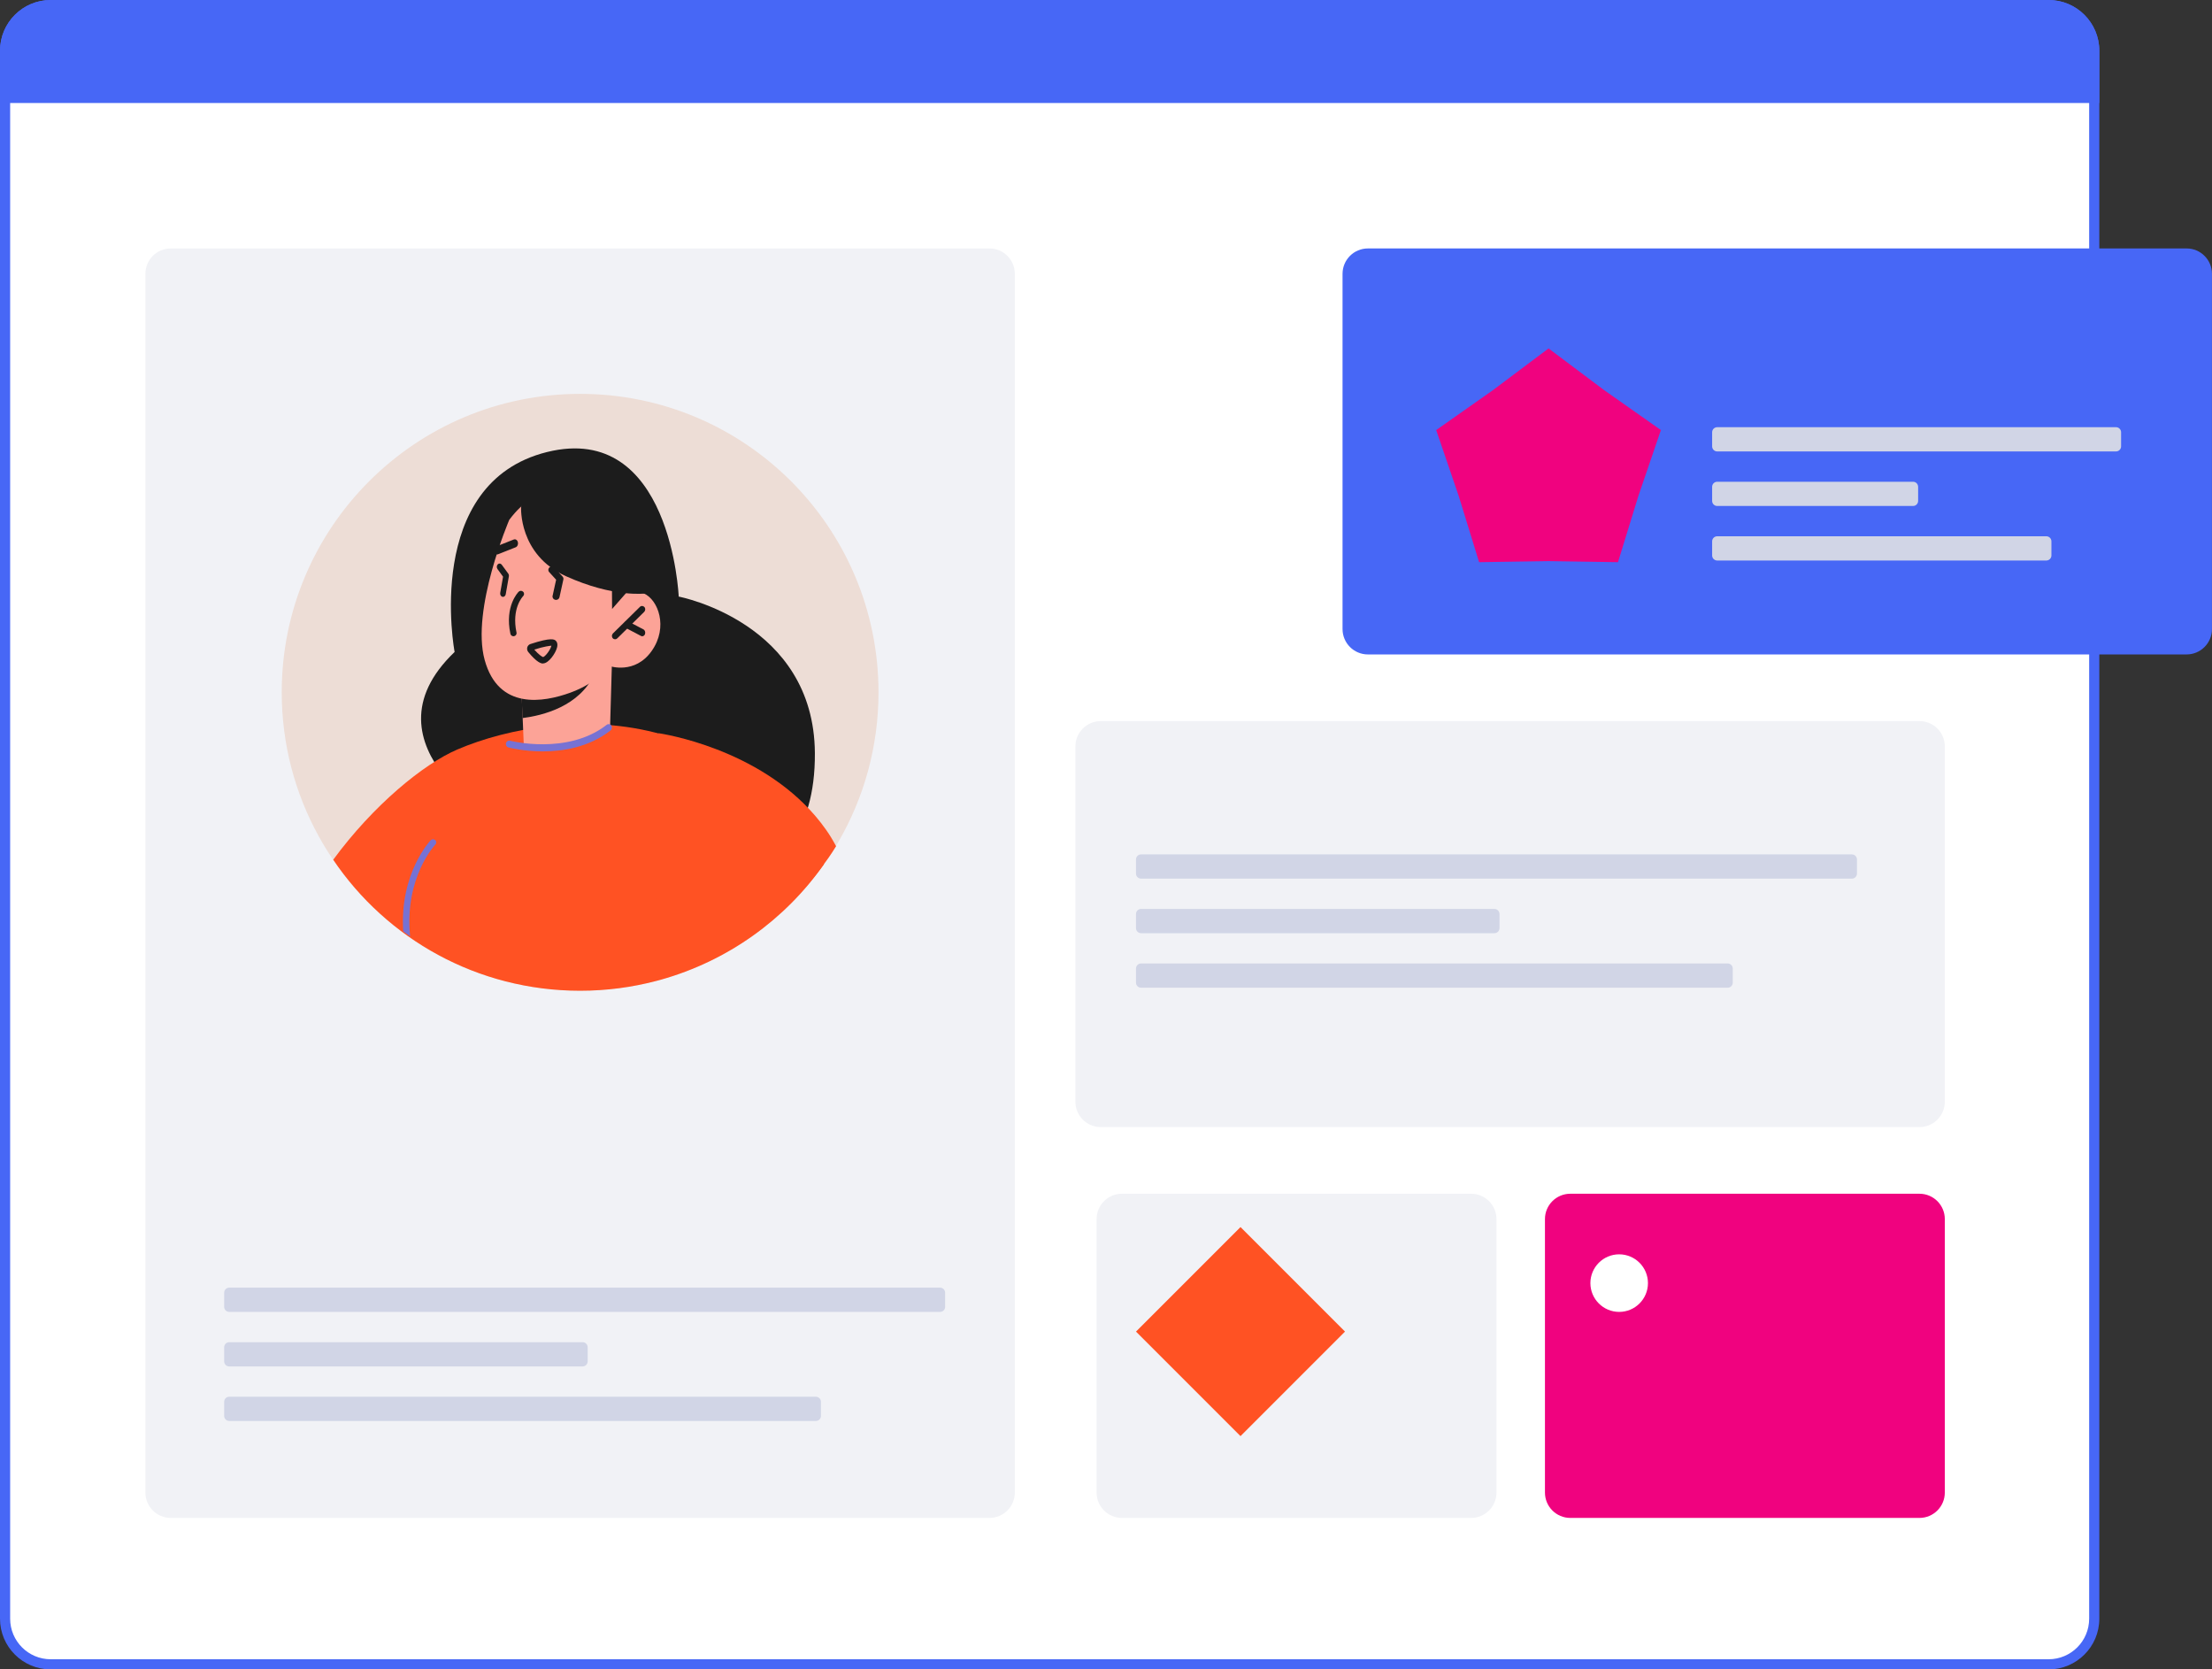 <svg width="436" height="329" viewBox="0 0 436 329" fill="none" xmlns="http://www.w3.org/2000/svg">

<rect x="0" y="0" width="436" height="329" fill="#333333" stroke="none"/>

<g id="ecomj" clip-path="url(#clip0_0_1)">
<g id="frame">
<path id="Vector" d="M403.788 1H10C5.029 1 1 5.029 1 10V319C1 323.971 5.029 328 10 328H403.788C408.759 328 412.788 323.971 412.788 319V10C412.788 5.029 408.759 1 403.788 1Z" fill="white"/>
<path id="Vector (Stroke)" fill-rule="evenodd" clip-rule="evenodd" d="M10 2C5.582 2 2 5.582 2 10V319C2 323.418 5.582 327 10 327H403.788C408.206 327 411.788 323.418 411.788 319V10C411.788 5.582 408.206 2 403.788 2H10ZM0 10C0 4.477 4.477 0 10 0H403.788C409.311 0 413.788 4.477 413.788 10V319C413.788 324.523 409.311 329 403.788 329H10C4.477 329 0 324.523 0 319V10Z" fill="#4767F6"/>
<path id="Vector_2" d="M0.5 10C0.5 4.753 4.753 0.5 10 0.5H403.788C409.034 0.5 413.288 4.753 413.288 10V19.801H0.5V10Z" fill="#4767F6"/>
<path id="Vector (Stroke)_2" fill-rule="evenodd" clip-rule="evenodd" d="M10 1C5.029 1 1 5.029 1 10V19.301H412.788V10C412.788 5.029 408.758 1 403.788 1H10ZM0 10C0 4.477 4.477 0 10 0H403.788C409.31 0 413.788 4.477 413.788 10V20.301H0V10Z" fill="#4767F6"/>
</g>
<g id="card-dot">
<path id="Vector_3" d="M304.52 240.256C304.52 237.494 306.758 235.256 309.52 235.256H378.336C381.098 235.256 383.336 237.494 383.336 240.256V294.145C383.336 296.907 381.098 299.145 378.336 299.145H309.52C306.758 299.145 304.52 296.907 304.52 294.145V240.256Z" fill="#F0027F"/>
<g id="Group 331">
<path id="Vector_4" d="M319.149 247.197C322.282 247.197 324.822 249.737 324.822 252.87C324.822 256.002 322.282 258.542 319.149 258.542C316.017 258.542 313.477 256.002 313.477 252.87C313.477 249.737 316.017 247.197 319.149 247.197Z" fill="white"/>
</g>
</g>
<g id="diamond-card">
<g id="Group 330">
<path id="Vector_5" d="M216.148 240.256C216.148 237.494 218.387 235.256 221.148 235.256H289.965C292.727 235.256 294.965 237.494 294.965 240.256V294.145C294.965 296.907 292.727 299.145 289.965 299.145H221.148C218.387 299.145 216.148 296.907 216.148 294.145V240.256Z" fill="#F1F2F6"/>
<path id="Vector_6" d="M265.112 262.423L244.512 283.023L223.912 262.423L244.512 241.823L265.112 262.423Z" fill="#FF5223"/>
</g>
</g>
<g id="avatar-card">
<path id="Vector_7" d="M28.66 53.962C28.66 51.2 30.899 48.962 33.66 48.962H195.027C197.788 48.962 200.027 51.2 200.027 53.962V294.145C200.027 296.907 197.788 299.145 195.027 299.145H33.66C30.899 299.145 28.66 296.907 28.66 294.145V53.962Z" fill="#F1F2F6"/>
<g id="avatar">
<path id="Vector_8" d="M173.159 136.437C173.159 147.172 170.283 157.24 165.249 165.907C165.06 166.235 164.858 166.563 164.656 166.891C164.189 167.673 163.697 168.455 163.18 169.212C162.966 169.527 162.751 169.843 162.512 170.158C154.841 181.146 143.487 189.346 130.266 193.068C129.989 193.144 129.698 193.219 129.421 193.295C124.614 194.569 119.555 195.251 114.345 195.251C94.022 195.251 76.095 184.944 65.561 169.262C64.564 167.812 63.643 166.298 62.798 164.759C58.168 156.357 55.531 146.706 55.531 136.437C55.531 103.951 81.86 77.623 114.345 77.623C146.83 77.623 173.159 103.951 173.159 136.437Z" fill="#EDDDD6"/>
<path id="Vector_9" d="M89.605 128.477C89.605 128.477 83.3 95.184 107.8 89.09C132.301 82.997 133.779 117.572 133.779 117.572C133.779 117.572 160.441 122.623 160.618 148.403C160.832 180.629 129.521 175.202 129.521 175.202L99.853 163.191C99.853 163.191 70.133 147.097 89.618 128.477H89.605Z" fill="#1C1C1C"/>
<path id="Vector_10" d="M162.409 170.321C154.756 181.238 143.428 189.385 130.237 193.082C129.96 193.157 129.671 193.233 129.394 193.308C124.599 194.574 119.551 195.251 114.353 195.251C94.076 195.251 76.19 185.011 65.68 169.432C73.559 158.703 83.44 150.581 90.161 147.699C100.105 143.437 115.876 140.58 130.439 144.728C130.477 144.741 130.527 144.741 130.577 144.753C134.957 146.007 139.212 147.887 143.177 150.556C151.748 156.322 157.991 163.014 162.409 170.321Z" fill="#FF5223"/>
<path id="Vector_11" d="M102.699 134.075V134.431L103.01 141.23L103.229 146.565C103.229 146.565 102.764 147.8 109.075 147.405C117.521 146.832 120.25 143.267 120.25 143.267L120.612 130.764L118.051 131.248L102.712 134.075H102.699Z" fill="#FCA397"/>
<path id="Vector_12" d="M102.699 134.58L103.001 141.512C106.988 141.006 114.256 139.227 117.199 132.75C117.425 132.218 117.576 131.751 117.627 131.361L102.737 134.49L102.712 134.593L102.699 134.58Z" fill="#1C1C1C"/>
<path id="Vector_13" d="M100.376 102.455C100.376 102.455 92.802 120.123 95.53 130.062C98.258 139.989 107.128 138.425 112.423 136.506C117.73 134.587 120.184 131.269 120.184 131.269C120.184 131.269 125.142 132.985 128.456 128.283C131.77 123.58 129.727 118.178 126.899 116.945C124.071 115.712 120.707 117.797 120.707 117.797L123.349 112.662C123.349 112.662 112.249 86.555 100.364 102.468L100.376 102.455Z" fill="#FCA397"/>
<path id="Vector_14" d="M102.712 99.936C102.712 99.936 102.157 109.298 111.536 113.548C120.915 117.799 127.18 116.964 127.18 116.964L126.575 104.756L114.826 91.953L104.325 95.305L102.699 99.936H102.712Z" fill="#1C1C1C"/>
<path id="Vector_15" d="M120.613 114.643L120.646 120.016L124.793 115.294L120.613 114.643Z" fill="#1C1C1C"/>
<path id="Vector_16" d="M164.798 166.766C164.324 167.539 163.824 168.312 163.298 169.06C163.08 169.371 162.862 169.683 162.618 169.995C154.819 180.855 143.275 188.959 129.832 192.637C129.55 192.712 129.255 192.787 128.973 192.862L129.794 144.497C129.794 144.497 129.883 144.51 130.037 144.534C130.076 144.547 130.127 144.547 130.178 144.559C133.129 145.046 152.459 148.761 162.836 163.549C163.541 164.534 164.183 165.618 164.798 166.766Z" fill="#FF5223"/>
<path id="Vector_17" d="M107.001 148.08C103.245 148.08 100.434 147.354 100.204 147.299C99.859 147.203 99.654 146.834 99.731 146.478C99.82 146.108 100.165 145.889 100.498 145.971C100.613 145.998 111.869 148.874 119.599 142.834C119.88 142.615 120.289 142.684 120.493 142.985C120.698 143.286 120.634 143.725 120.353 143.944C116.111 147.258 111 148.08 106.988 148.08H107.001Z" fill="#7772D3"/>
<path id="Vector_18" d="M97.964 109.269C97.698 109.269 97.445 109.045 97.356 108.711C97.255 108.296 97.432 107.85 97.774 107.706L101.279 106.319C101.608 106.191 101.963 106.415 102.077 106.845C102.178 107.26 102.001 107.706 101.659 107.85L98.154 109.237C98.154 109.237 98.027 109.269 97.964 109.269Z" fill="#1C1C1C"/>
<path id="Vector_19" d="M121.236 125.987C121.075 125.987 120.901 125.921 120.777 125.775C120.541 125.509 120.566 125.084 120.814 124.831L126.137 119.595C126.385 119.342 126.782 119.369 127.018 119.635C127.253 119.9 127.229 120.326 126.981 120.578L121.658 125.815C121.534 125.934 121.385 125.987 121.236 125.987Z" fill="#1C1C1C"/>
<path id="Vector_20" d="M126.592 125.39C126.51 125.39 126.428 125.376 126.357 125.334L123.353 123.757C123.06 123.603 122.919 123.18 123.048 122.828C123.177 122.476 123.529 122.308 123.823 122.462L126.827 124.039C127.12 124.194 127.261 124.616 127.132 124.968C127.038 125.235 126.815 125.39 126.592 125.39Z" fill="#1C1C1C"/>
<path id="Vector_21" d="M99.134 117.628C99.134 117.628 99.057 117.628 99.024 117.615C98.727 117.537 98.54 117.199 98.595 116.848L99.156 113.65L98.056 112.142C97.859 111.869 97.881 111.466 98.112 111.219C98.342 110.985 98.683 111.011 98.892 111.284L100.179 113.039C100.289 113.195 100.333 113.403 100.3 113.598L99.684 117.108C99.629 117.42 99.398 117.628 99.145 117.628H99.134Z" fill="#1C1C1C"/>
<path id="Vector_22" d="M109.589 118.225C109.589 118.225 109.493 118.225 109.452 118.212C109.081 118.134 108.847 117.796 108.916 117.445L109.617 114.247L108.242 112.739C107.995 112.466 108.023 112.063 108.311 111.816C108.6 111.582 109.026 111.608 109.287 111.881L110.895 113.636C111.033 113.792 111.088 114 111.046 114.195L110.277 117.705C110.208 118.017 109.919 118.225 109.603 118.225H109.589Z" fill="#1C1C1C"/>
<path id="Vector_23" d="M101.211 125.39C100.925 125.39 100.664 125.195 100.602 124.901C99.446 119.464 102.118 116.727 102.229 116.617C102.466 116.372 102.863 116.372 103.112 116.617C103.36 116.849 103.36 117.24 103.112 117.484C103.012 117.594 100.801 119.916 101.807 124.657C101.882 124.987 101.658 125.317 101.322 125.378C101.285 125.378 101.235 125.39 101.198 125.39H101.211Z" fill="#1C1C1C"/>
<path id="Vector_24" d="M107.015 130.764C106.666 130.764 105.84 130.585 104.119 128.488C103.921 128.245 103.851 127.912 103.921 127.605C104.002 127.285 104.235 127.03 104.537 126.927C108.69 125.559 109.248 126.032 109.493 126.224C109.702 126.39 110.016 126.812 109.783 127.656C109.469 128.82 108.143 130.675 107.12 130.738C107.096 130.738 107.061 130.738 107.015 130.738V130.764ZM105.317 128.027C106.247 129.089 106.91 129.472 107.05 129.485C107.155 129.485 107.538 129.229 108.015 128.564C108.422 128.002 108.632 127.503 108.69 127.247C108.353 127.285 107.329 127.375 105.317 128.014V128.027Z" fill="#1C1C1C"/>
<path id="Vector_25" d="M85.805 166.441C85.741 166.516 79.681 172.942 80.834 184.503C80.467 184.277 80.124 184.026 79.769 183.775C79.668 183.712 79.579 183.637 79.478 183.561C78.73 172.089 84.816 165.675 84.892 165.587C85.133 165.336 85.526 165.336 85.792 165.562C86.046 165.8 86.046 166.202 85.792 166.453L85.805 166.441Z" fill="#7772D3"/>
</g>
<path id="Vector_26" d="M185.293 253.766H45.184C44.631 253.766 44.184 254.214 44.184 254.766V257.543C44.184 258.095 44.631 258.543 45.184 258.543H185.293C185.845 258.543 186.293 258.095 186.293 257.543V254.766C186.293 254.214 185.845 253.766 185.293 253.766Z" fill="#D1D5E6"/>
<path id="Vector_27" d="M114.835 264.514H45.184C44.631 264.514 44.184 264.962 44.184 265.514V268.291C44.184 268.843 44.631 269.291 45.184 269.291H114.835C115.387 269.291 115.835 268.843 115.835 268.291V265.514C115.835 264.962 115.387 264.514 114.835 264.514Z" fill="#D1D5E6"/>
<path id="Vector_28" d="M160.812 275.261H45.184C44.631 275.261 44.184 275.709 44.184 276.261V279.038C44.184 279.59 44.631 280.038 45.184 280.038H160.812C161.364 280.038 161.812 279.59 161.812 279.038V276.261C161.812 275.709 161.364 275.261 160.812 275.261Z" fill="#D1D5E6"/>
</g>
<g id="text-card">
<path id="Vector_29" d="M211.969 147.109C211.969 144.347 214.207 142.109 216.969 142.109H378.335C381.097 142.109 383.335 144.347 383.335 147.109V217.12C383.335 219.881 381.097 222.12 378.335 222.12H216.969C214.207 222.12 211.969 219.881 211.969 217.12V147.109Z" fill="#F1F2F6"/>
<path id="Vector_30" d="M365.019 168.381H224.91C224.358 168.381 223.91 168.829 223.91 169.381V172.158C223.91 172.71 224.358 173.158 224.91 173.158H365.019C365.571 173.158 366.019 172.71 366.019 172.158V169.381C366.019 168.829 365.571 168.381 365.019 168.381Z" fill="#D1D5E6"/>
<path id="Vector_31" d="M294.561 179.129H224.91C224.358 179.129 223.91 179.577 223.91 180.129V182.906C223.91 183.458 224.358 183.906 224.91 183.906H294.561C295.114 183.906 295.561 183.458 295.561 182.906V180.129C295.561 179.577 295.114 179.129 294.561 179.129Z" fill="#D1D5E6"/>
<path id="Vector_32" d="M340.538 189.876H224.91C224.358 189.876 223.91 190.324 223.91 190.876V193.653C223.91 194.205 224.358 194.653 224.91 194.653H340.538C341.09 194.653 341.538 194.205 341.538 193.653V190.876C341.538 190.324 341.09 189.876 340.538 189.876Z" fill="#D1D5E6"/>
</g>
<g id="symbol-card">
<path id="Vector_33" d="M265.125 53.962C265.125 51.477 267.14 49.462 269.625 49.462H430.992C433.477 49.462 435.492 51.477 435.492 53.962V123.973C435.492 126.458 433.477 128.473 430.992 128.473H269.625C267.14 128.473 265.125 126.458 265.125 123.973V53.962Z" fill="#4767F6"/>
<path id="Vector (Stroke)_3" fill-rule="evenodd" clip-rule="evenodd" d="M269.625 49.962C267.416 49.962 265.625 51.753 265.625 53.962V123.973C265.625 126.182 267.416 127.973 269.625 127.973H430.992C433.201 127.973 434.992 126.182 434.992 123.973V53.962C434.992 51.753 433.201 49.962 430.992 49.962H269.625ZM264.625 53.962C264.625 51.2 266.864 48.962 269.625 48.962H430.992C433.753 48.962 435.992 51.2 435.992 53.962V123.973C435.992 126.734 433.753 128.973 430.992 128.973H269.625C266.864 128.973 264.625 126.734 264.625 123.973V53.962Z" fill="#4767F6"/>
<path id="Vector_34" d="M305.229 68.666L294.279 76.881L283.082 84.757L287.511 97.71L291.541 110.792L305.229 110.582L318.916 110.792L322.946 97.71L327.376 84.757L316.179 76.881L305.229 68.666Z" fill="#F0027F"/>
<path id="Vector_35" d="M417.081 84.19H338.473C337.921 84.19 337.473 84.638 337.473 85.19V87.967C337.473 88.519 337.921 88.967 338.473 88.967H417.081C417.633 88.967 418.081 88.519 418.081 87.967V85.19C418.081 84.638 417.633 84.19 417.081 84.19Z" fill="#D1D5E6"/>
<path id="Vector_36" d="M377.076 94.939H338.473C337.921 94.939 337.473 95.386 337.473 95.939V98.715C337.473 99.268 337.921 99.715 338.473 99.715H377.076C377.628 99.715 378.076 99.268 378.076 98.715V95.939C378.076 95.386 377.628 94.939 377.076 94.939Z" fill="#D1D5E6"/>
<path id="Vector_37" d="M403.348 105.686H338.473C337.921 105.686 337.473 106.134 337.473 106.686V109.463C337.473 110.015 337.921 110.463 338.473 110.463H403.348C403.9 110.463 404.348 110.015 404.348 109.463V106.686C404.348 106.134 403.9 105.686 403.348 105.686Z" fill="#D1D5E6"/>
</g>
</g>
<defs>
<clipPath id="clip0_0_1">
<rect width="436" height="329" fill="white"/>
</clipPath>
</defs>
</svg>
